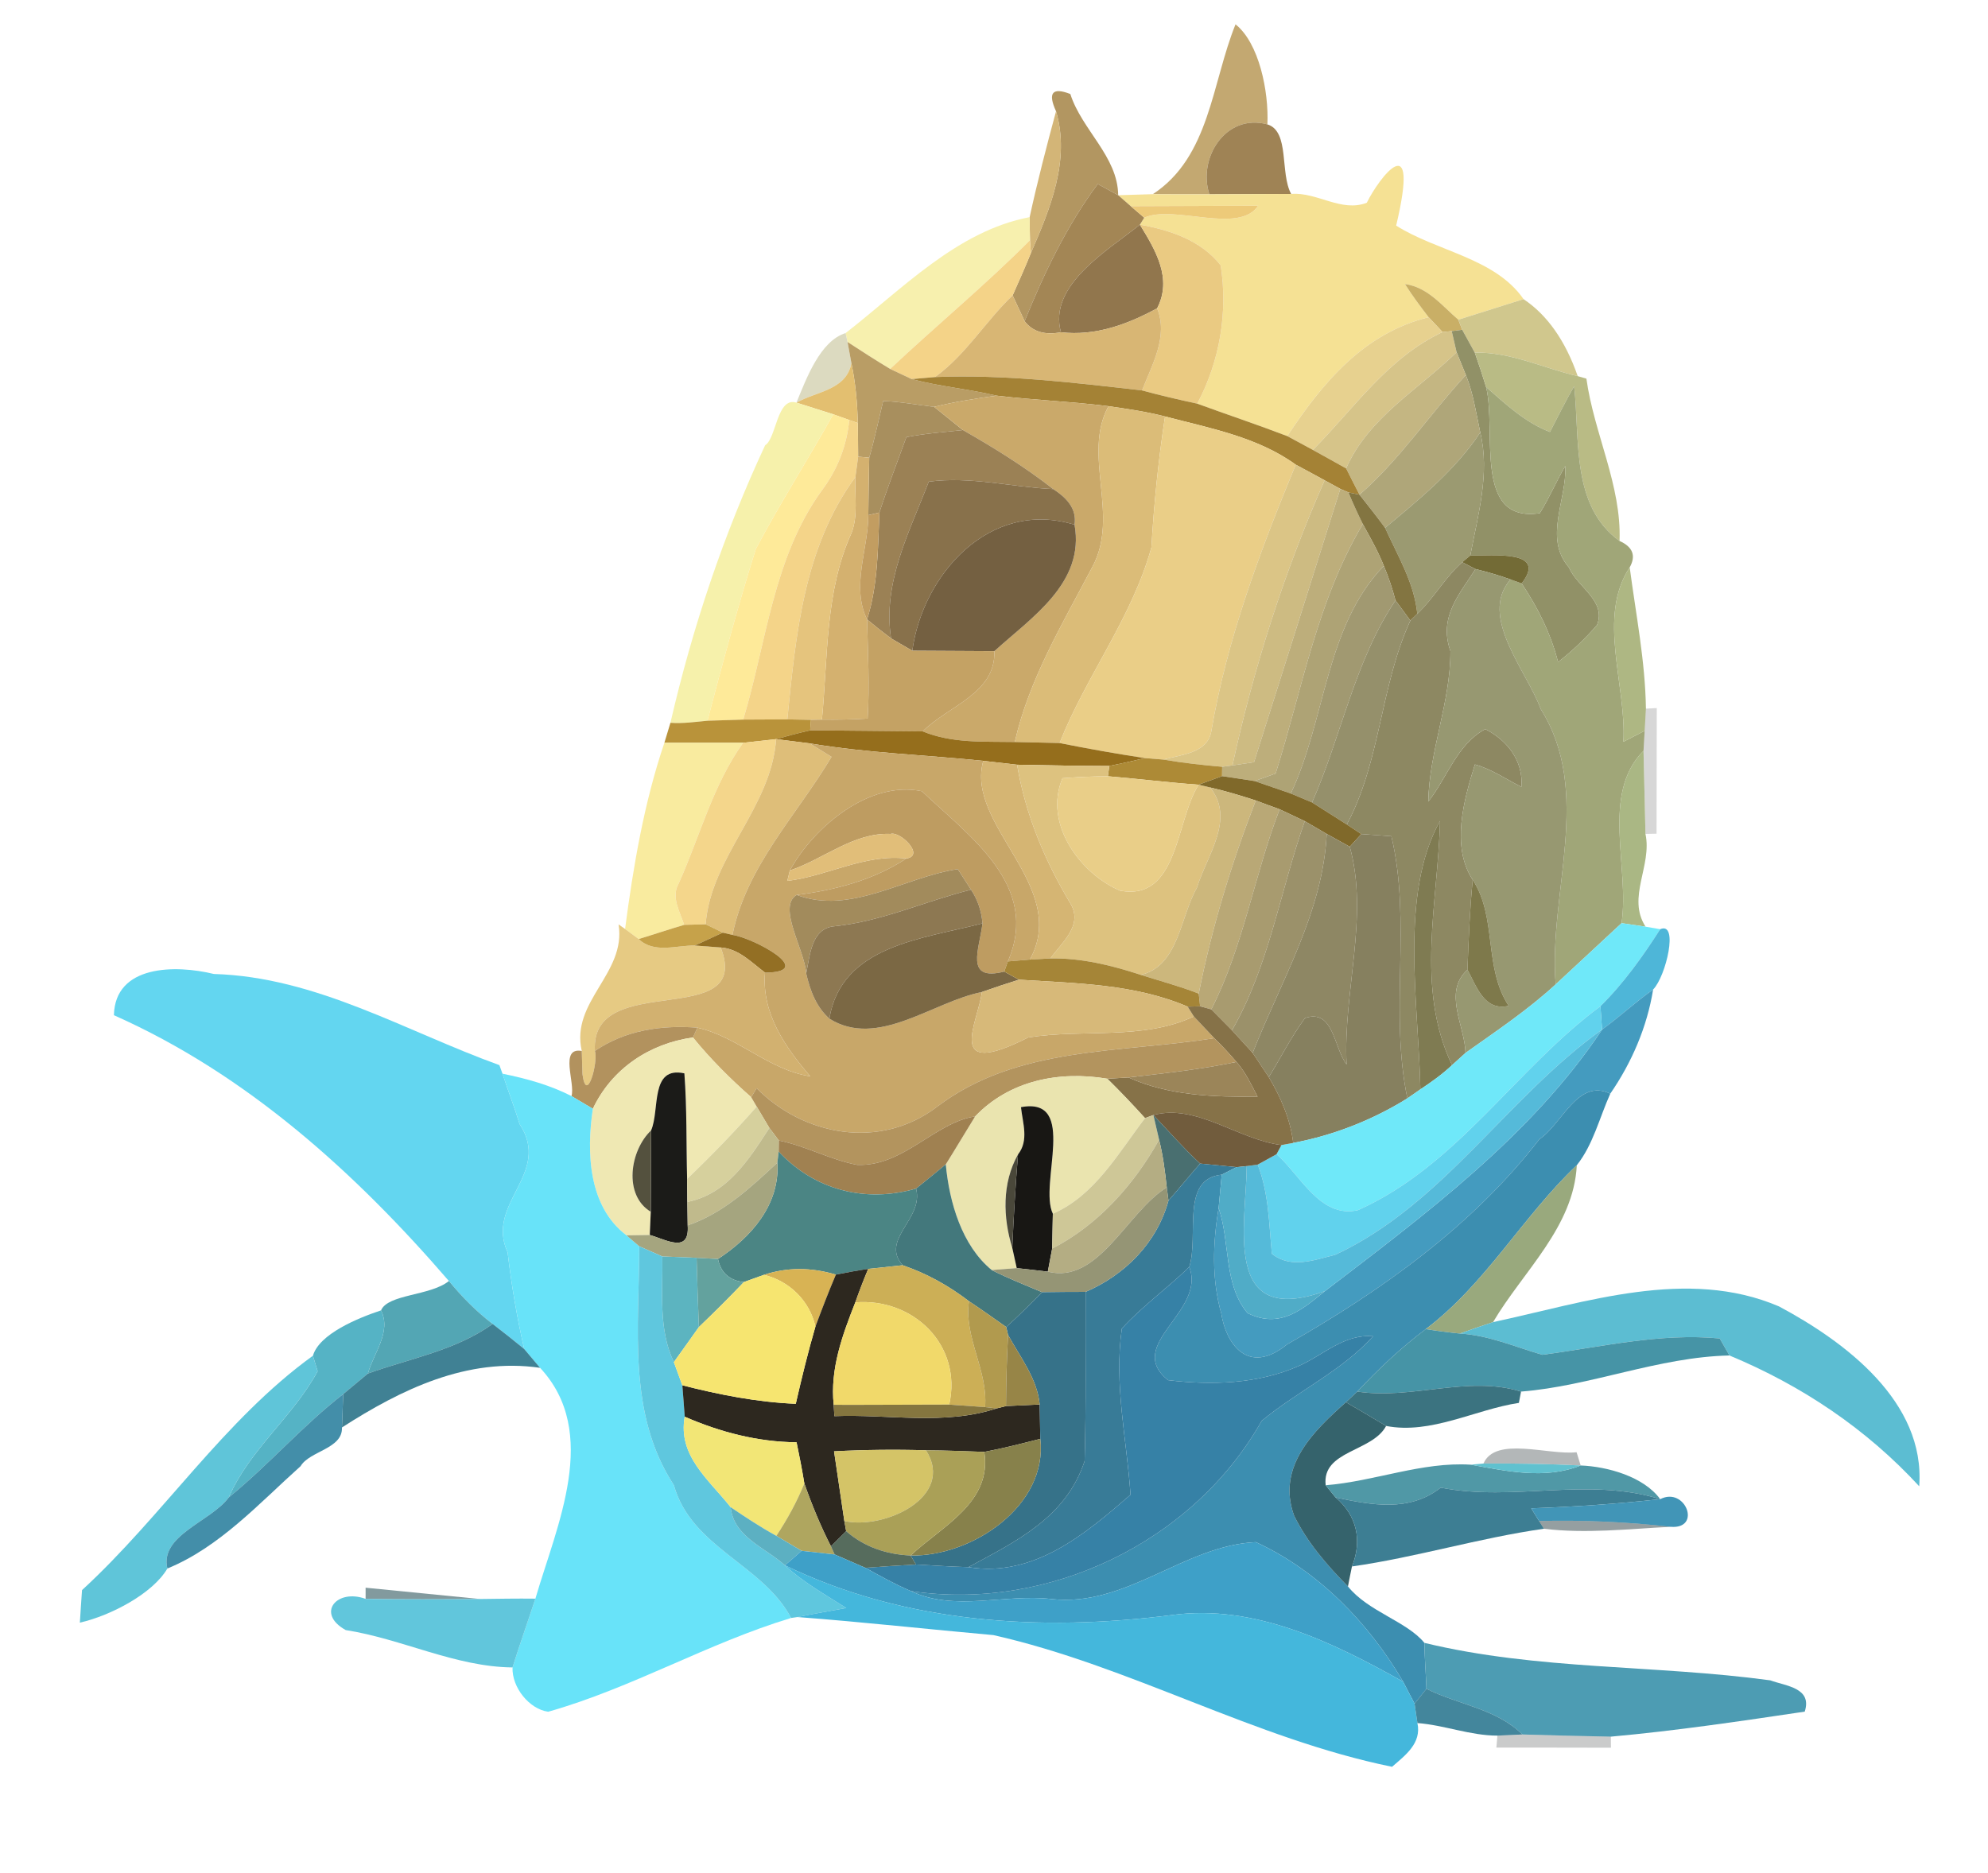 <?xml version="1.0" encoding="UTF-8" ?>
<!DOCTYPE svg PUBLIC "-//W3C//DTD SVG 1.1//EN" "http://www.w3.org/Graphics/SVG/1.1/DTD/svg11.dtd">
<svg width="174pt" height="164pt" viewBox="0 0 174 164" version="1.1" xmlns="http://www.w3.org/2000/svg">
<g id="#c0a46af1">
<path fill="#c0a46a" opacity="0.95" d=" M 108.14 2.13 C 110.20 3.77 111.06 7.99 110.93 10.89 C 107.29 9.90 104.81 13.83 105.85 17.01 C 104.20 17.02 102.55 17.01 100.90 17.00 C 105.89 13.74 106.06 7.27 108.14 2.13 Z" />
</g>
<g id="#b0935df7">
<path fill="#b0935d" opacity="0.97" d=" M 92.43 9.74 C 91.69 8.12 92.11 7.62 93.68 8.23 C 94.69 11.38 97.83 13.69 97.87 17.09 C 97.42 16.85 96.53 16.36 96.08 16.11 C 93.37 19.76 91.38 23.92 89.68 28.12 C 89.42 27.55 88.89 26.42 88.63 25.86 C 89.17 24.63 89.73 23.40 90.23 22.15 C 91.91 18.29 93.69 14.03 92.43 9.74 Z" />
</g>
<g id="#d1b271f3">
<path fill="#d1b271" opacity="0.95" d=" M 92.43 9.74 C 93.69 14.03 91.91 18.29 90.23 22.15 L 90.15 21.03 C 90.14 20.53 90.12 19.51 90.12 19.01 C 90.80 15.90 91.60 12.81 92.43 9.74 Z" />
</g>
<g id="#9d8152fa">
<path fill="#9d8152" opacity="0.98" d=" M 105.85 17.01 C 104.81 13.83 107.29 9.90 110.93 10.89 C 112.90 11.50 112.01 15.16 113.01 16.98 C 111.22 16.99 107.64 17.00 105.85 17.01 Z" />
</g>
<g id="#f5e194fd">
<path fill="#f5e194" opacity="1.00" d=" M 119.63 17.75 C 120.70 15.56 124.32 10.82 122.20 19.75 C 125.76 22.02 130.84 22.57 133.35 26.19 C 131.92 26.64 129.07 27.54 127.64 27.99 C 126.22 26.77 124.95 25.13 122.97 24.87 C 123.60 25.87 124.31 26.82 125.04 27.77 C 119.35 29.18 115.76 33.51 112.67 38.18 C 110.06 37.18 107.41 36.30 104.79 35.34 C 106.75 31.65 107.49 27.35 106.84 23.23 C 105.12 21.03 102.40 20.14 99.77 19.67 L 100.15 19.06 C 102.74 17.88 108.43 20.56 110.12 18.01 C 107.33 18.02 101.76 18.04 98.97 18.05 C 98.70 17.81 98.15 17.33 97.87 17.09 C 98.63 17.07 100.14 17.02 100.90 17.00 C 102.55 17.01 104.20 17.02 105.85 17.01 C 107.64 17.00 111.22 16.99 113.01 16.98 C 115.27 16.79 117.40 18.62 119.63 17.75 Z" />
</g>
<g id="#a38655ff">
<path fill="#a38655" opacity="1.00" d=" M 96.08 16.11 C 96.53 16.36 97.42 16.85 97.87 17.09 C 98.15 17.33 98.70 17.81 98.97 18.05 C 99.26 18.30 99.85 18.81 100.15 19.06 L 99.77 19.67 C 97.03 21.88 91.70 24.96 92.86 29.09 C 91.44 29.36 90.38 29.04 89.68 28.12 C 91.38 23.92 93.37 19.76 96.08 16.11 Z" />
</g>
<g id="#edca79ff">
<path fill="#edca79" opacity="1.00" d=" M 98.97 18.05 C 101.76 18.04 107.33 18.02 110.12 18.01 C 108.43 20.56 102.74 17.88 100.15 19.06 C 99.85 18.81 99.26 18.30 98.97 18.05 Z" />
</g>
<g id="#f7f0aefb">
<path fill="#f7f0ae" opacity="1.00" d=" M 74.01 29.16 C 78.94 25.34 83.76 20.22 90.12 19.01 C 90.12 19.51 90.14 20.53 90.15 21.03 C 86.24 24.96 81.95 28.50 77.91 32.30 C 76.65 31.54 75.41 30.75 74.18 29.94 L 74.01 29.16 Z" />
</g>
<g id="#91764dff">
<path fill="#91764d" opacity="1.00" d=" M 92.86 29.09 C 91.70 24.96 97.03 21.88 99.77 19.67 C 101.14 21.90 102.63 24.38 101.28 26.99 C 98.69 28.40 95.87 29.44 92.86 29.09 Z" />
</g>
<g id="#eaca82ff">
<path fill="#eaca82" opacity="1.00" d=" M 99.77 19.67 C 102.40 20.14 105.12 21.03 106.84 23.23 C 107.49 27.35 106.75 31.65 104.79 35.34 C 103.17 34.99 101.56 34.62 99.96 34.18 C 100.84 31.90 102.27 29.47 101.28 26.99 C 102.63 24.38 101.14 21.90 99.77 19.67 Z" />
</g>
<g id="#f4d388ff">
<path fill="#f4d388" opacity="1.00" d=" M 77.91 32.30 C 81.95 28.50 86.24 24.96 90.15 21.03 L 90.23 22.15 C 89.73 23.40 89.17 24.63 88.63 25.86 C 86.25 28.14 84.54 31.06 81.84 33.01 C 81.33 33.05 80.31 33.14 79.80 33.19 C 79.32 32.97 78.38 32.52 77.91 32.30 Z" />
</g>
<g id="#c9af66ff">
<path fill="#c9af66" opacity="1.00" d=" M 122.97 24.87 C 124.95 25.13 126.22 26.77 127.64 27.99 L 127.98 28.87 L 127.06 28.99 L 126.26 29.07 C 125.96 28.75 125.34 28.10 125.04 27.77 C 124.31 26.82 123.60 25.87 122.97 24.87 Z" />
</g>
<g id="#d8b674ff">
<path fill="#d8b674" opacity="1.00" d=" M 81.84 33.01 C 84.54 31.06 86.25 28.14 88.63 25.86 C 88.89 26.42 89.42 27.55 89.68 28.12 C 90.38 29.04 91.44 29.36 92.86 29.09 C 95.87 29.44 98.69 28.40 101.28 26.99 C 102.27 29.47 100.84 31.90 99.96 34.18 C 93.94 33.49 87.91 32.77 81.84 33.01 Z" />
</g>
<g id="#cfc68bfa">
<path fill="#cfc68b" opacity="0.98" d=" M 133.35 26.19 C 135.43 27.58 137.01 29.83 138.09 32.93 C 135.07 32.23 132.24 30.81 129.08 30.87 C 128.81 30.37 128.26 29.37 127.98 28.87 L 127.64 27.99 C 129.07 27.54 131.92 26.64 133.35 26.19 Z" />
</g>
<g id="#e7d18fff">
<path fill="#e7d18f" opacity="1.00" d=" M 112.67 38.18 C 115.76 33.51 119.35 29.18 125.04 27.77 C 125.34 28.10 125.96 28.75 126.26 29.07 C 121.46 31.33 118.54 35.73 114.91 39.39 C 114.35 39.09 113.23 38.48 112.67 38.18 Z" />
</g>
<g id="#d9d7bbea">
<path fill="#d9d7bb" opacity="0.92" d=" M 69.71 35.25 C 70.59 33.10 71.79 29.85 74.01 29.16 L 74.18 29.94 C 74.26 30.41 74.43 31.33 74.52 31.80 C 74.07 34.16 71.46 34.26 69.71 35.25 Z" />
</g>
<g id="#d6c489ff">
<path fill="#d6c489" opacity="1.00" d=" M 126.26 29.07 L 127.06 28.99 C 127.17 29.45 127.39 30.38 127.49 30.84 C 124.14 34.11 119.77 36.56 117.82 41.01 C 116.85 40.46 115.88 39.93 114.91 39.39 C 118.54 35.73 121.46 31.33 126.26 29.07 Z" />
</g>
<g id="#919167ff">
<path fill="#919167" opacity="1.00" d=" M 127.06 28.99 L 127.98 28.87 C 128.26 29.37 128.81 30.37 129.08 30.87 C 129.43 31.86 129.76 32.87 130.07 33.88 C 131.02 37.73 128.89 45.82 134.77 44.93 C 135.60 43.60 136.21 42.15 137.00 40.80 C 137.15 43.78 135.08 47.07 137.32 49.68 C 138.06 51.41 140.62 52.60 139.78 54.72 C 138.75 55.91 137.61 57.00 136.37 57.96 C 135.74 55.48 134.60 53.19 133.18 51.08 C 135.51 48.10 130.61 48.67 128.69 48.63 C 129.35 45.11 130.43 41.42 129.56 37.86 C 129.20 36.17 128.95 34.44 128.30 32.83 C 128.10 32.33 127.69 31.34 127.49 30.84 C 127.39 30.38 127.17 29.45 127.06 28.99 Z" />
</g>
<g id="#b99d65ff">
<path fill="#b99d65" opacity="1.00" d=" M 74.18 29.94 C 75.41 30.75 76.65 31.54 77.91 32.30 C 78.38 32.52 79.32 32.97 79.80 33.19 C 82.22 33.84 84.77 34.05 87.22 34.64 C 85.38 34.89 83.55 35.18 81.76 35.62 C 80.27 35.45 78.80 35.16 77.30 35.11 C 76.90 36.77 76.55 38.44 76.08 40.07 L 75.11 39.98 C 75.11 39.24 75.09 37.77 75.08 37.04 C 75.04 35.28 74.88 33.52 74.52 31.80 C 74.43 31.33 74.26 30.41 74.18 29.94 Z" />
</g>
<g id="#c4b682ff">
<path fill="#c4b682" opacity="1.00" d=" M 127.49 30.84 C 127.69 31.34 128.10 32.33 128.30 32.83 C 125.13 36.27 122.53 40.23 118.99 43.31 C 118.69 42.74 118.11 41.59 117.82 41.01 C 119.77 36.56 124.14 34.11 127.49 30.84 Z" />
</g>
<g id="#b9bb85fc">
<path fill="#b9bb85" opacity="1.00" d=" M 129.08 30.87 C 132.24 30.81 135.07 32.23 138.09 32.93 L 138.85 33.15 C 139.51 37.93 141.94 42.52 141.75 47.36 C 137.50 44.29 138.29 38.48 137.78 33.81 C 137.02 35.12 136.36 36.48 135.66 37.82 C 133.49 36.99 131.78 35.38 130.07 33.88 C 129.76 32.87 129.43 31.86 129.08 30.87 Z" />
</g>
<g id="#e3bf70ff">
<path fill="#e3bf70" opacity="1.00" d=" M 74.52 31.80 C 74.88 33.52 75.04 35.28 75.08 37.04 L 74.33 36.77 C 73.98 36.64 73.28 36.39 72.93 36.27 C 71.86 35.93 70.78 35.59 69.71 35.25 C 71.46 34.26 74.07 34.16 74.52 31.80 Z" />
</g>
<g id="#a48235ff">
<path fill="#a48235" opacity="1.00" d=" M 79.80 33.19 C 80.31 33.14 81.33 33.05 81.84 33.01 C 87.91 32.77 93.94 33.49 99.96 34.18 C 101.56 34.62 103.17 34.99 104.79 35.34 C 107.41 36.30 110.06 37.18 112.67 38.18 C 113.23 38.48 114.35 39.09 114.91 39.39 C 115.88 39.93 116.85 40.46 117.82 41.01 C 118.11 41.59 118.69 42.74 118.99 43.31 L 118.02 43.11 L 117.31 42.80 C 116.97 42.61 116.28 42.24 115.94 42.05 C 115.10 41.59 114.26 41.13 113.41 40.68 C 110.08 38.26 105.89 37.49 101.97 36.46 C 100.35 36.04 98.68 35.80 97.02 35.56 C 93.76 35.15 90.48 35.03 87.22 34.64 C 84.77 34.05 82.22 33.84 79.80 33.19 Z" />
</g>
<g id="#afa679ff">
<path fill="#afa679" opacity="1.00" d=" M 128.30 32.83 C 128.95 34.44 129.20 36.17 129.56 37.86 C 127.40 41.14 124.23 43.71 121.23 46.21 C 120.50 45.22 119.75 44.27 118.99 43.31 C 122.53 40.23 125.13 36.27 128.30 32.83 Z" />
</g>
<g id="#a0a678fe">
<path fill="#a0a678" opacity="1.00" d=" M 130.07 33.88 C 131.78 35.38 133.49 36.99 135.66 37.82 C 136.36 36.48 137.02 35.12 137.78 33.81 C 138.29 38.48 137.50 44.29 141.75 47.36 C 142.91 47.88 143.21 48.65 142.64 49.67 C 139.77 54.03 142.36 59.93 142.09 64.94 C 142.56 64.70 143.48 64.22 143.95 63.98 C 143.92 64.42 143.87 65.29 143.85 65.73 C 140.09 69.52 142.65 75.88 141.93 80.82 C 140.00 82.60 138.09 84.40 136.16 86.18 C 135.51 78.19 139.45 69.37 134.85 62.07 C 133.67 58.79 129.36 53.97 132.21 50.73 L 133.18 51.08 C 134.60 53.19 135.74 55.48 136.37 57.96 C 137.61 57.00 138.75 55.91 139.78 54.72 C 140.62 52.60 138.06 51.41 137.32 49.68 C 135.08 47.07 137.15 43.78 137.00 40.80 C 136.21 42.15 135.60 43.60 134.77 44.93 C 128.89 45.82 131.02 37.73 130.07 33.88 Z" />
</g>
<g id="#f5f0a9f9">
<path fill="#f5f0a9" opacity="0.98" d=" M 66.97 38.98 C 67.96 38.38 67.99 34.71 69.71 35.25 C 70.78 35.59 71.86 35.93 72.93 36.27 C 70.72 40.23 68.27 44.06 66.15 48.07 C 64.59 53.04 63.24 58.07 61.92 63.10 C 60.84 63.20 59.76 63.36 58.68 63.28 C 60.61 54.92 63.34 46.76 66.97 38.98 Z" />
</g>
<g id="#a88f5eff">
<path fill="#a88f5e" opacity="1.00" d=" M 77.30 35.11 C 78.80 35.16 80.27 35.45 81.76 35.62 C 82.60 36.29 83.44 36.97 84.28 37.65 C 82.63 37.83 80.96 37.95 79.33 38.27 C 78.53 40.47 77.69 42.65 76.97 44.87 L 76.00 45.10 C 76.02 43.42 76.04 41.75 76.08 40.07 C 76.55 38.44 76.90 36.77 77.30 35.11 Z" />
</g>
<g id="#caa96aff">
<path fill="#caa96a" opacity="1.00" d=" M 81.76 35.62 C 83.55 35.18 85.38 34.89 87.22 34.64 C 90.48 35.03 93.76 35.15 97.02 35.56 C 94.70 39.81 98.04 45.13 95.61 49.63 C 93.02 54.57 90.06 59.47 88.82 64.96 C 86.09 64.91 83.32 65.09 80.76 64.03 C 82.98 61.80 87.17 60.71 87.03 57.01 C 90.28 54.06 94.97 51.03 94.05 45.94 C 94.27 44.49 93.30 43.55 92.19 42.82 C 89.70 40.88 87.02 39.21 84.28 37.65 C 83.44 36.97 82.60 36.29 81.76 35.62 Z" />
</g>
<g id="#feea99ff">
<path fill="#feea99" opacity="1.00" d=" M 72.93 36.27 C 73.28 36.39 73.98 36.64 74.33 36.77 C 74.11 39.05 73.30 41.12 71.90 42.98 C 67.67 48.84 67.08 56.27 65.05 63.00 C 64.27 63.03 62.70 63.08 61.92 63.10 C 63.24 58.07 64.59 53.04 66.15 48.07 C 68.27 44.06 70.72 40.23 72.93 36.27 Z" />
</g>
<g id="#dbbc78ff">
<path fill="#dbbc78" opacity="1.00" d=" M 95.61 49.63 C 98.04 45.13 94.70 39.81 97.02 35.56 C 98.68 35.80 100.35 36.04 101.97 36.46 C 101.39 40.26 101.00 44.08 100.78 47.91 C 99.09 54.06 95.07 59.17 92.74 65.05 C 91.43 65.02 90.12 64.99 88.82 64.96 C 90.06 59.47 93.02 54.57 95.61 49.63 Z" />
</g>
<g id="#f4d489ff">
<path fill="#f4d489" opacity="1.00" d=" M 74.33 36.77 L 75.08 37.04 C 75.09 37.77 75.11 39.24 75.11 39.98 C 75.05 40.43 74.93 41.32 74.87 41.76 C 70.33 47.94 69.65 55.63 68.91 62.98 C 67.62 62.99 66.34 63.00 65.05 63.00 C 67.08 56.27 67.67 48.84 71.90 42.98 C 73.30 41.12 74.11 39.05 74.33 36.77 Z" />
</g>
<g id="#eace87ff">
<path fill="#eace87" opacity="1.00" d=" M 100.78 47.91 C 101.00 44.08 101.39 40.26 101.97 36.46 C 105.89 37.49 110.08 38.26 113.41 40.68 C 110.29 48.24 107.40 55.92 106.02 64.02 C 105.70 65.96 103.34 66.07 101.82 66.50 C 101.42 66.47 100.61 66.40 100.21 66.37 C 97.71 65.99 95.22 65.55 92.74 65.05 C 95.07 59.17 99.09 54.06 100.78 47.91 Z" />
</g>
<g id="#9b8155ff">
<path fill="#9b8155" opacity="1.00" d=" M 79.33 38.27 C 80.96 37.95 82.63 37.83 84.28 37.65 C 87.02 39.21 89.70 40.88 92.19 42.82 C 88.56 42.65 84.93 41.68 81.29 42.17 C 79.60 46.60 77.24 50.94 77.99 55.89 C 77.27 55.35 76.57 54.80 75.89 54.23 C 76.85 51.22 76.84 48.00 76.97 44.87 C 77.69 42.65 78.53 40.47 79.33 38.27 Z" />
</g>
<g id="#9b9a71ff">
<path fill="#9b9a71" opacity="1.00" d=" M 129.56 37.86 C 130.43 41.42 129.35 45.11 128.69 48.63 L 127.98 49.22 C 126.48 50.55 125.51 52.36 124.05 53.74 C 123.78 51.02 122.33 48.65 121.23 46.21 C 124.23 43.71 127.40 41.14 129.56 37.86 Z" />
</g>
<g id="#d4b16fff">
<path fill="#d4b16f" opacity="1.00" d=" M 75.11 39.98 L 76.08 40.07 C 76.04 41.75 76.02 43.42 76.00 45.10 C 75.99 48.10 74.48 51.36 75.89 54.23 C 75.96 57.12 76.12 60.02 75.94 62.91 C 74.61 62.99 73.28 63.02 71.94 63.00 C 72.47 57.52 72.21 51.77 74.53 46.66 C 75.13 45.11 74.79 43.39 74.87 41.76 C 74.93 41.32 75.05 40.43 75.11 39.98 Z" />
</g>
<g id="#dbc586ff">
<path fill="#dbc586" opacity="1.00" d=" M 113.41 40.68 C 114.26 41.13 115.10 41.59 115.94 42.05 C 112.40 50.07 109.73 58.45 107.87 67.01 L 106.97 67.13 C 105.24 66.98 103.52 66.79 101.82 66.50 C 103.34 66.07 105.70 65.96 106.02 64.02 C 107.40 55.92 110.29 48.24 113.41 40.68 Z" />
</g>
<g id="#e5c47dff">
<path fill="#e5c47d" opacity="1.00" d=" M 68.91 62.98 C 69.65 55.63 70.33 47.94 74.87 41.76 C 74.79 43.39 75.13 45.11 74.53 46.66 C 72.21 51.77 72.47 57.52 71.94 63.00 L 70.98 63.02 C 70.47 63.01 69.43 62.99 68.91 62.98 Z" />
</g>
<g id="#88714bff">
<path fill="#88714b" opacity="1.00" d=" M 81.29 42.17 C 84.93 41.68 88.56 42.65 92.19 42.82 C 93.30 43.55 94.27 44.49 94.05 45.94 C 86.60 43.65 80.75 50.33 79.85 56.97 C 79.39 56.70 78.46 56.16 77.99 55.89 C 77.24 50.94 79.60 46.60 81.29 42.17 Z" />
</g>
<g id="#cdbb82ff">
<path fill="#cdbb82" opacity="1.00" d=" M 115.94 42.05 C 116.28 42.24 116.97 42.61 117.31 42.80 C 114.81 50.77 112.28 58.76 109.76 66.73 C 109.29 66.80 108.34 66.94 107.87 67.01 C 109.73 58.45 112.40 50.07 115.94 42.05 Z" />
</g>
<g id="#bdae7bff">
<path fill="#bdae7b" opacity="1.00" d=" M 117.31 42.80 L 118.02 43.11 C 118.41 44.05 118.83 44.97 119.28 45.88 C 115.26 52.64 113.98 60.35 111.65 67.72 C 111.19 67.89 110.27 68.21 109.81 68.38 C 109.10 68.27 107.67 68.05 106.96 67.95 L 106.97 67.13 L 107.87 67.01 C 108.34 66.94 109.29 66.80 109.76 66.73 C 112.28 58.76 114.81 50.77 117.31 42.80 Z" />
</g>
<g id="#837541ff">
<path fill="#837541" opacity="1.00" d=" M 118.02 43.11 L 118.99 43.31 C 119.75 44.27 120.50 45.22 121.23 46.21 C 122.33 48.65 123.78 51.02 124.05 53.74 L 123.44 54.33 C 123.12 53.89 122.46 53.00 122.14 52.56 C 121.87 51.53 121.53 50.52 121.12 49.54 C 120.62 48.27 119.94 47.08 119.28 45.88 C 118.83 44.97 118.41 44.05 118.02 43.11 Z" />
</g>
<g id="#c29d61ff">
<path fill="#c29d61" opacity="1.00" d=" M 76.00 45.10 L 76.97 44.87 C 76.84 48.00 76.85 51.22 75.89 54.23 C 74.48 51.36 75.99 48.10 76.00 45.10 Z" />
</g>
<g id="#746041ff">
<path fill="#746041" opacity="1.00" d=" M 79.85 56.97 C 80.75 50.33 86.60 43.65 94.05 45.94 C 94.97 51.03 90.28 54.06 87.03 57.01 C 85.24 57.00 81.65 56.98 79.85 56.97 Z" />
</g>
<g id="#aea375ff">
<path fill="#aea375" opacity="1.00" d=" M 119.28 45.88 C 119.94 47.08 120.62 48.27 121.12 49.54 C 116.00 54.84 116.04 62.98 112.98 69.47 C 111.92 69.10 110.87 68.74 109.81 68.38 C 110.27 68.21 111.19 67.89 111.65 67.72 C 113.98 60.35 115.26 52.64 119.28 45.88 Z" />
</g>
<g id="#736b36ff">
<path fill="#736b36" opacity="1.00" d=" M 128.69 48.63 C 130.61 48.67 135.51 48.10 133.18 51.08 L 132.21 50.73 C 131.20 50.37 130.18 50.07 129.14 49.82 C 128.85 49.67 128.27 49.37 127.98 49.22 L 128.69 48.63 Z" />
</g>
<g id="#8d8862ff">
<path fill="#8d8862" opacity="1.00" d=" M 124.05 53.74 C 125.51 52.36 126.48 50.55 127.98 49.22 C 128.27 49.37 128.85 49.67 129.14 49.82 C 127.79 51.97 125.88 53.99 126.95 57.00 C 126.96 61.49 125.10 65.71 125.01 70.18 C 126.67 68.08 127.53 65.15 130.00 63.83 C 131.93 64.82 133.35 66.63 133.16 68.89 C 131.81 68.22 130.56 67.33 129.09 66.93 C 128.11 70.06 126.99 74.11 128.90 77.03 C 128.64 79.65 128.54 82.27 128.44 84.90 C 126.27 86.87 128.21 89.78 128.27 92.18 C 127.97 92.45 127.38 92.98 127.09 93.25 C 123.86 86.49 125.87 78.97 126.04 71.87 C 122.47 78.25 124.16 87.79 124.32 95.37 C 124.03 95.57 123.47 95.96 123.18 96.16 C 121.59 88.53 123.57 80.75 121.78 73.21 C 121.12 73.16 119.81 73.07 119.15 73.02 C 118.83 72.81 118.19 72.39 117.88 72.18 C 120.85 66.64 120.81 60.05 123.44 54.33 L 124.05 53.74 Z" />
</g>
<g id="#a19971ff">
<path fill="#a19971" opacity="1.00" d=" M 112.98 69.47 C 116.04 62.98 116.00 54.84 121.12 49.54 C 121.53 50.52 121.87 51.53 122.14 52.56 C 118.55 57.90 117.41 64.43 114.84 70.25 C 114.38 70.06 113.45 69.66 112.98 69.47 Z" />
</g>
<g id="#979871ff">
<path fill="#979871" opacity="1.00" d=" M 129.14 49.82 C 130.18 50.07 131.20 50.37 132.21 50.73 C 129.36 53.97 133.67 58.79 134.85 62.07 C 139.45 69.37 135.51 78.19 136.16 86.18 C 133.73 88.42 130.96 90.27 128.27 92.18 C 128.21 89.78 126.27 86.87 128.44 84.90 C 129.25 86.38 129.91 88.55 132.05 88.06 C 129.84 84.73 131.05 80.30 128.90 77.03 C 126.99 74.11 128.11 70.06 129.09 66.93 C 130.56 67.33 131.81 68.22 133.16 68.89 C 133.35 66.63 131.93 64.82 130.00 63.83 C 127.53 65.15 126.67 68.08 125.01 70.18 C 125.10 65.71 126.96 61.49 126.95 57.00 C 125.88 53.99 127.79 51.97 129.14 49.82 Z" />
</g>
<g id="#aab47df2">
<path fill="#aab47d" opacity="0.95" d=" M 142.09 64.94 C 142.36 59.93 139.77 54.03 142.64 49.67 C 143.18 53.78 144.00 57.88 144.06 62.04 C 144.03 62.52 143.98 63.49 143.95 63.98 C 143.48 64.22 142.56 64.70 142.09 64.94 Z" />
</g>
<g id="#95906bff">
<path fill="#95906b" opacity="1.00" d=" M 114.84 70.25 C 117.41 64.43 118.55 57.90 122.14 52.56 C 122.46 53.00 123.12 53.89 123.44 54.33 C 120.81 60.05 120.85 66.64 117.88 72.18 C 116.87 71.53 115.85 70.90 114.84 70.25 Z" />
</g>
<g id="#c4a264ff">
<path fill="#c4a264" opacity="1.00" d=" M 75.89 54.23 C 76.57 54.80 77.27 55.35 77.99 55.89 C 78.46 56.16 79.39 56.70 79.85 56.97 C 81.65 56.98 85.24 57.00 87.03 57.01 C 87.17 60.71 82.98 61.80 80.76 64.03 C 77.47 64.00 74.19 63.97 70.91 63.94 L 70.98 63.02 L 71.94 63.00 C 73.28 63.02 74.61 62.99 75.94 62.91 C 76.12 60.02 75.96 57.12 75.89 54.23 Z" />
</g>
<g id="#0404032a">
<path fill="#040403" opacity="0.16" d=" M 144.06 62.04 L 145.01 61.99 C 145.01 64.74 144.99 70.24 144.99 72.99 L 144.02 73.01 C 143.98 71.19 143.89 67.55 143.85 65.73 C 143.87 65.29 143.92 64.42 143.95 63.98 C 143.98 63.49 144.03 62.52 144.06 62.04 Z" />
</g>
<g id="#b79035f8">
<path fill="#b79035" opacity="0.97" d=" M 58.15 65.03 C 58.29 64.59 58.55 63.71 58.68 63.28 C 59.76 63.36 60.84 63.20 61.92 63.10 C 62.70 63.08 64.27 63.03 65.05 63.00 C 66.34 63.00 67.62 62.99 68.91 62.98 C 69.43 62.99 70.47 63.01 70.98 63.02 L 70.91 63.94 C 69.91 64.17 68.91 64.43 67.93 64.71 C 67.21 64.79 65.76 64.95 65.04 65.03 C 63.32 65.03 59.88 65.03 58.15 65.03 Z" />
</g>
<g id="#956e1cff">
<path fill="#956e1c" opacity="1.00" d=" M 67.93 64.71 C 68.91 64.43 69.91 64.17 70.91 63.94 C 74.19 63.97 77.47 64.00 80.76 64.03 C 83.32 65.09 86.09 64.91 88.82 64.96 C 90.12 64.99 91.43 65.02 92.74 65.05 C 95.22 65.55 97.71 65.99 100.21 66.37 C 99.17 66.62 98.13 66.85 97.09 67.06 C 94.39 67.05 91.71 67.01 89.02 66.95 C 88.28 66.87 86.80 66.70 86.06 66.61 C 80.99 66.09 75.90 65.93 70.87 65.08 C 70.13 64.99 68.66 64.80 67.93 64.71 Z" />
</g>
<g id="#f9eb9ffc">
<path fill="#f9eb9f" opacity="1.00" d=" M 58.15 65.03 C 59.88 65.03 63.32 65.03 65.04 65.03 C 62.39 68.73 61.25 73.24 59.40 77.35 C 58.71 78.55 59.52 79.82 59.88 80.97 C 58.55 81.36 57.23 81.81 55.90 82.21 C 55.60 81.99 55.00 81.55 54.71 81.33 C 55.43 75.83 56.37 70.29 58.15 65.03 Z" />
</g>
<g id="#f4d68bff">
<path fill="#f4d68b" opacity="1.00" d=" M 65.04 65.03 C 65.76 64.95 67.21 64.79 67.93 64.71 C 67.51 70.73 62.23 74.96 61.76 80.92 C 61.29 80.93 60.35 80.96 59.88 80.97 C 59.52 79.82 58.71 78.55 59.40 77.35 C 61.25 73.24 62.39 68.73 65.04 65.03 Z" />
</g>
<g id="#debe79ff">
<path fill="#debe79" opacity="1.00" d=" M 67.93 64.71 C 68.66 64.80 70.13 64.99 70.87 65.08 C 71.35 65.38 72.30 65.97 72.78 66.26 C 69.73 71.38 65.31 75.85 64.11 81.85 L 63.26 81.65 C 62.89 81.46 62.14 81.10 61.76 80.92 C 62.23 74.96 67.51 70.73 67.93 64.71 Z" />
</g>
<g id="#c8a769ff">
<path fill="#c8a769" opacity="1.00" d=" M 70.87 65.08 C 75.90 65.93 80.99 66.09 86.06 66.61 C 84.47 72.29 93.66 77.57 90.14 84.01 C 89.66 84.05 88.69 84.13 88.21 84.17 C 91.10 77.52 84.85 73.24 80.69 69.27 C 76.04 68.30 71.19 72.45 69.13 76.21 L 68.91 77.12 C 72.44 76.70 75.68 74.74 79.33 75.16 C 76.47 77.04 73.10 77.93 69.73 78.35 C 68.00 79.38 70.44 83.16 70.56 85.22 C 70.90 86.70 71.43 88.15 72.59 89.18 C 76.82 91.84 81.62 87.70 85.94 86.85 C 85.62 89.48 82.58 94.59 89.99 90.83 C 94.77 90.06 100.05 91.09 104.49 88.99 C 105.09 89.62 105.68 90.25 106.28 90.89 C 98.06 92.21 89.01 91.55 81.97 96.93 C 77.00 100.68 70.35 99.44 66.22 95.27 L 65.75 96.06 C 63.92 94.45 62.19 92.72 60.65 90.83 L 61.04 89.97 C 64.57 90.76 67.29 93.68 70.92 94.23 C 68.72 91.67 66.65 88.70 66.96 85.15 C 71.58 85.12 65.94 82.11 64.11 81.85 C 65.31 75.85 69.73 71.38 72.78 66.26 C 72.30 65.97 71.35 65.38 70.87 65.08 Z" />
</g>
<g id="#ad8a36ff">
<path fill="#ad8a36" opacity="1.00" d=" M 100.21 66.37 C 100.61 66.40 101.42 66.47 101.82 66.50 C 103.52 66.79 105.24 66.98 106.97 67.13 L 106.96 67.95 C 106.45 68.13 105.42 68.51 104.91 68.70 C 102.26 68.51 99.61 68.18 96.97 67.96 L 97.09 67.06 C 98.13 66.85 99.17 66.62 100.21 66.37 Z" />
</g>
<g id="#a6b47ef3">
<path fill="#a6b47e" opacity="0.95" d=" M 141.93 80.82 C 142.65 75.88 140.09 69.52 143.85 65.73 C 143.89 67.55 143.98 71.19 144.02 73.01 C 144.62 75.79 142.37 78.57 144.03 81.13 C 143.50 81.05 142.46 80.90 141.93 80.82 Z" />
</g>
<g id="#d5b573ff">
<path fill="#d5b573" opacity="1.00" d=" M 90.14 84.01 C 93.66 77.57 84.47 72.29 86.06 66.61 C 86.80 66.70 88.28 66.87 89.02 66.95 C 89.76 71.36 91.46 75.40 93.76 79.22 C 94.75 81.09 92.90 82.54 91.94 83.91 C 91.49 83.93 90.59 83.98 90.14 84.01 Z" />
</g>
<g id="#ddc27fff">
<path fill="#ddc27f" opacity="1.00" d=" M 89.02 66.95 C 91.71 67.01 94.39 67.05 97.09 67.06 L 96.97 67.96 C 95.64 67.97 94.31 68.03 92.99 68.13 C 91.29 72.21 94.66 76.56 98.05 77.98 C 103.14 78.91 102.90 71.85 104.91 68.70 L 105.91 68.94 C 108.15 71.71 105.62 74.91 104.76 77.72 C 103.29 80.29 103.17 84.56 99.85 85.35 C 97.29 84.51 94.65 83.86 91.94 83.91 C 92.90 82.54 94.75 81.09 93.76 79.22 C 91.46 75.40 89.76 71.36 89.02 66.95 Z" />
</g>
<g id="#e9ce88ff">
<path fill="#e9ce88" opacity="1.00" d=" M 92.99 68.13 C 94.31 68.03 95.64 67.97 96.97 67.96 C 99.61 68.18 102.26 68.51 104.91 68.70 C 102.90 71.85 103.14 78.91 98.05 77.98 C 94.66 76.56 91.29 72.21 92.99 68.13 Z" />
</g>
<g id="#80692aff">
<path fill="#80692a" opacity="1.00" d=" M 104.91 68.70 C 105.42 68.51 106.45 68.13 106.96 67.95 C 107.67 68.05 109.10 68.27 109.81 68.38 C 110.87 68.74 111.92 69.10 112.98 69.47 C 113.45 69.66 114.38 70.06 114.84 70.25 C 115.85 70.90 116.87 71.53 117.88 72.18 C 118.19 72.39 118.83 72.81 119.15 73.02 C 118.90 73.30 118.39 73.85 118.14 74.13 C 117.63 73.85 116.62 73.29 116.12 73.01 C 115.64 72.73 114.68 72.17 114.20 71.89 C 113.65 71.63 112.55 71.11 112.00 70.85 C 111.47 70.66 110.43 70.28 109.91 70.08 C 108.59 69.65 107.26 69.25 105.91 68.94 L 104.91 68.70 Z" />
</g>
<g id="#be9c61ff">
<path fill="#be9c61" opacity="1.00" d=" M 69.13 76.21 C 71.19 72.45 76.04 68.30 80.69 69.27 C 84.85 73.24 91.10 77.52 88.21 84.17 L 87.90 85.06 C 84.37 85.96 85.74 83.06 85.99 80.84 C 85.91 79.77 85.58 78.79 84.99 77.89 C 84.70 77.44 84.12 76.54 83.83 76.09 C 79.13 76.79 74.48 80.12 69.73 78.35 C 73.10 77.93 76.47 77.04 79.33 75.16 C 80.99 74.91 78.79 72.74 77.94 73.01 C 74.71 72.87 72.09 75.22 69.13 76.21 Z" />
</g>
<g id="#ccb77cff">
<path fill="#ccb77c" opacity="1.00" d=" M 105.91 68.94 C 107.26 69.25 108.59 69.65 109.91 70.08 C 107.79 75.57 106.06 81.23 104.92 86.99 C 103.26 86.34 101.54 85.88 99.85 85.35 C 103.17 84.56 103.29 80.29 104.76 77.72 C 105.62 74.91 108.15 71.71 105.91 68.94 Z" />
</g>
<g id="#b9a876ff">
<path fill="#b9a876" opacity="1.00" d=" M 109.91 70.08 C 110.43 70.28 111.47 70.66 112.00 70.85 C 109.78 76.61 108.84 82.84 106.02 88.37 L 105.04 88.10 L 104.92 86.99 C 106.06 81.23 107.79 75.57 109.91 70.08 Z" />
</g>
<g id="#a89b6fff">
<path fill="#a89b6f" opacity="1.00" d=" M 112.00 70.85 C 112.55 71.11 113.65 71.63 114.20 71.89 C 112.05 77.98 111.09 84.54 107.83 90.20 C 107.22 89.59 106.62 88.98 106.02 88.37 C 108.84 82.84 109.78 76.61 112.00 70.85 Z" />
</g>
<g id="#9b916aff">
<path fill="#9b916a" opacity="1.00" d=" M 114.20 71.89 C 114.68 72.17 115.64 72.73 116.12 73.01 C 115.79 79.85 112.10 85.92 109.64 92.18 C 109.04 91.52 108.43 90.86 107.83 90.20 C 111.09 84.54 112.05 77.98 114.20 71.89 Z" />
</g>
<g id="#7f7b52ff">
<path fill="#7f7b52" opacity="1.00" d=" M 124.32 95.37 C 124.16 87.79 122.47 78.25 126.04 71.87 C 125.87 78.97 123.86 86.49 127.09 93.25 C 126.24 94.05 125.29 94.73 124.32 95.37 Z" />
</g>
<g id="#e1be79ff">
<path fill="#e1be79" opacity="1.00" d=" M 69.13 76.21 C 72.09 75.22 74.71 72.87 77.94 73.01 C 78.79 72.74 80.99 74.91 79.33 75.16 C 75.68 74.74 72.44 76.70 68.91 77.12 L 69.13 76.21 Z" />
</g>
<g id="#8e8764ff">
<path fill="#8e8764" opacity="1.00" d=" M 116.12 73.01 C 116.62 73.29 117.63 73.85 118.14 74.13 C 119.84 80.27 117.54 86.84 117.86 93.19 C 116.74 91.75 116.73 88.27 114.22 89.13 C 113.02 90.76 112.11 92.58 111.05 94.30 C 110.70 93.77 109.99 92.71 109.64 92.18 C 112.10 85.92 115.79 79.85 116.12 73.01 Z" />
</g>
<g id="#86805fff">
<path fill="#86805f" opacity="1.00" d=" M 119.15 73.02 C 119.81 73.07 121.12 73.16 121.78 73.21 C 123.57 80.75 121.59 88.53 123.18 96.16 C 120.15 98.05 116.71 99.40 113.19 100.06 C 112.94 97.99 112.11 96.08 111.05 94.30 C 112.11 92.58 113.02 90.76 114.22 89.13 C 116.73 88.27 116.74 91.75 117.86 93.19 C 117.54 86.84 119.84 80.27 118.14 74.13 C 118.39 73.85 118.90 73.30 119.15 73.02 Z" />
</g>
<g id="#a28b5cff">
<path fill="#a28b5c" opacity="1.00" d=" M 69.73 78.35 C 74.48 80.12 79.13 76.79 83.83 76.09 C 84.12 76.54 84.70 77.44 84.99 77.89 C 80.99 78.89 77.20 80.66 73.05 81.09 C 70.99 81.26 70.90 83.66 70.56 85.22 C 70.44 83.16 68.00 79.38 69.73 78.35 Z" />
</g>
<g id="#7e794bff">
<path fill="#7e794b" opacity="1.00" d=" M 128.90 77.03 C 131.05 80.30 129.84 84.73 132.05 88.06 C 129.91 88.55 129.25 86.38 128.44 84.90 C 128.54 82.27 128.64 79.65 128.90 77.03 Z" />
</g>
<g id="#8d7852ff">
<path fill="#8d7852" opacity="1.00" d=" M 73.05 81.09 C 77.20 80.66 80.99 78.89 84.99 77.89 C 85.58 78.79 85.91 79.77 85.99 80.84 C 80.74 82.21 73.65 82.76 72.59 89.18 C 71.43 88.15 70.90 86.70 70.56 85.22 C 70.90 83.66 70.99 81.26 73.05 81.09 Z" />
</g>
<g id="#e6ca83fb">
<path fill="#e6ca83" opacity="1.00" d=" M 54.14 80.93 L 54.71 81.33 C 55.00 81.55 55.60 81.99 55.90 82.21 C 57.24 83.50 59.18 82.76 60.81 82.78 C 61.37 82.82 62.51 82.91 63.08 82.95 C 65.93 90.32 51.61 84.82 52.07 92.01 C 52.38 92.98 51.34 96.77 50.98 94.04 C 50.97 93.53 50.93 92.52 50.92 92.01 C 49.92 87.66 54.83 85.23 54.14 80.93 Z" />
</g>
<g id="#c6a24aff">
<path fill="#c6a24a" opacity="1.00" d=" M 55.90 82.21 C 57.23 81.81 58.55 81.36 59.88 80.97 C 60.35 80.96 61.29 80.93 61.76 80.92 C 62.14 81.10 62.89 81.46 63.26 81.65 C 62.65 81.93 61.42 82.50 60.81 82.78 C 59.18 82.76 57.24 83.50 55.90 82.21 Z" />
</g>
<g id="#7b6844ff">
<path fill="#7b6844" opacity="1.00" d=" M 72.59 89.18 C 73.65 82.76 80.74 82.21 85.99 80.84 C 85.74 83.06 84.37 85.96 87.90 85.06 C 88.22 85.23 88.86 85.59 89.18 85.77 C 88.09 86.11 87.01 86.47 85.94 86.85 C 81.62 87.70 76.82 91.84 72.59 89.18 Z" />
</g>
<g id="#6fe8f9ff">
<path fill="#6fe8f9" opacity="1.00" d=" M 136.16 86.18 C 138.09 84.40 140.00 82.60 141.93 80.82 C 142.46 80.90 143.50 81.05 144.03 81.13 L 145.31 81.35 C 143.78 83.74 142.11 86.09 140.08 88.09 C 132.61 93.63 127.55 102.06 118.85 105.95 C 115.55 106.70 113.80 102.85 111.73 101.05 L 112.16 100.25 L 113.19 100.06 C 116.71 99.40 120.15 98.05 123.18 96.16 C 123.47 95.96 124.03 95.57 124.32 95.37 C 125.29 94.73 126.24 94.05 127.09 93.25 C 127.38 92.98 127.97 92.45 128.27 92.18 C 130.96 90.27 133.73 88.42 136.16 86.18 Z" />
</g>
<g id="#4eb6d8fb">
<path fill="#4eb6d8" opacity="1.00" d=" M 145.31 81.35 C 146.95 80.64 145.82 85.48 144.69 86.63 C 143.15 87.73 141.75 89.02 140.22 90.14 C 140.18 89.63 140.11 88.61 140.08 88.09 C 142.11 86.09 143.78 83.74 145.31 81.35 Z" />
</g>
<g id="#936f24ff">
<path fill="#936f24" opacity="1.00" d=" M 60.81 82.78 C 61.42 82.50 62.65 81.93 63.26 81.65 L 64.11 81.85 C 65.94 82.11 71.58 85.12 66.96 85.15 C 65.76 84.26 64.67 83.06 63.08 82.95 C 62.51 82.91 61.37 82.82 60.81 82.78 Z" />
</g>
<g id="#d2b170ff">
<path fill="#d2b170" opacity="1.00" d=" M 63.08 82.95 C 64.67 83.06 65.76 84.26 66.96 85.15 C 66.65 88.70 68.72 91.67 70.92 94.23 C 67.29 93.68 64.57 90.76 61.04 89.97 C 57.84 89.73 54.72 90.20 52.07 92.01 C 51.61 84.82 65.93 90.32 63.08 82.95 Z" />
</g>
<g id="#a58537ff">
<path fill="#a58537" opacity="1.00" d=" M 88.21 84.17 C 88.69 84.13 89.66 84.05 90.14 84.01 C 90.59 83.98 91.49 83.93 91.94 83.91 C 94.65 83.86 97.29 84.51 99.85 85.35 C 101.54 85.88 103.26 86.34 104.92 86.99 L 105.04 88.10 L 103.95 88.13 C 99.28 86.13 94.17 86.09 89.18 85.77 C 88.86 85.59 88.22 85.23 87.90 85.06 L 88.21 84.17 Z" />
</g>
<g id="#63d6f0fc">
<path fill="#63d6f0" opacity="1.00" d=" M 9.97 88.88 C 10.07 84.46 15.36 84.45 18.72 85.27 C 27.68 85.53 35.48 90.28 43.71 93.25 L 43.98 94.00 C 44.46 95.48 45.03 96.93 45.48 98.41 C 48.34 102.77 42.44 105.32 44.43 109.64 C 44.76 112.47 45.24 115.31 45.88 118.10 C 44.97 117.35 44.05 116.63 43.12 115.91 C 41.69 114.82 40.43 113.54 39.29 112.15 C 31.09 102.64 21.56 94.03 9.97 88.88 Z" />
</g>
<g id="#d7b979ff">
<path fill="#d7b979" opacity="1.00" d=" M 85.94 86.85 C 87.01 86.47 88.09 86.11 89.18 85.77 C 94.17 86.09 99.28 86.13 103.95 88.13 L 104.49 88.99 C 100.05 91.09 94.77 90.06 89.99 90.83 C 82.58 94.59 85.62 89.48 85.94 86.85 Z" />
</g>
<g id="#449bbffd">
<path fill="#449bbf" opacity="1.00" d=" M 140.22 90.14 C 141.75 89.02 143.15 87.73 144.69 86.63 C 144.16 89.91 142.82 93.02 140.94 95.75 C 138.08 94.38 136.72 98.42 134.74 99.73 C 128.88 107.33 120.93 112.98 112.65 117.70 C 109.14 120.55 107.27 117.47 106.90 115.02 C 106.04 112.01 106.15 108.82 106.66 105.76 C 107.69 108.77 107.07 112.43 109.19 114.96 C 112.10 116.40 114.08 114.54 115.96 113.04 C 124.73 106.33 134.06 99.41 140.22 90.14 Z" />
</g>
<g id="#867248ff">
<path fill="#867248" opacity="1.00" d=" M 103.95 88.13 L 105.04 88.10 L 106.02 88.37 C 106.62 88.98 107.22 89.59 107.83 90.20 C 108.43 90.86 109.04 91.52 109.64 92.18 C 109.99 92.71 110.70 93.77 111.05 94.30 C 112.11 96.08 112.94 97.99 113.19 100.06 L 112.16 100.25 C 108.36 99.77 104.73 96.60 100.95 97.62 L 100.22 97.89 C 99.15 96.71 98.05 95.55 96.92 94.44 C 97.38 94.41 98.31 94.36 98.77 94.33 C 102.31 95.93 106.24 96.05 110.07 96.01 C 109.52 94.96 109.01 93.86 108.22 92.97 C 107.60 92.25 106.96 91.55 106.28 90.89 C 105.68 90.25 105.09 89.62 104.49 88.99 L 103.95 88.13 Z" />
</g>
<g id="#61d2edff">
<path fill="#61d2ed" opacity="1.00" d=" M 118.85 105.95 C 127.55 102.06 132.61 93.63 140.08 88.09 C 140.11 88.61 140.18 89.63 140.22 90.14 C 131.89 96.08 126.33 105.43 116.88 109.85 C 115.03 110.31 113.01 111.10 111.32 109.77 C 111.07 107.13 111.05 104.45 110.08 101.96 C 110.49 101.73 111.32 101.28 111.73 101.05 C 113.80 102.85 115.55 106.70 118.85 105.95 Z" />
</g>
<g id="#af8d57f3">
<path fill="#af8d57" opacity="0.95" d=" M 52.07 92.01 C 54.72 90.20 57.84 89.73 61.04 89.97 L 60.65 90.83 C 56.84 91.36 53.54 93.57 51.89 97.07 C 51.42 96.79 50.49 96.24 50.02 95.96 C 50.37 94.82 48.93 91.65 50.92 92.01 C 50.93 92.52 50.97 93.53 50.98 94.04 C 51.34 96.77 52.38 92.98 52.07 92.01 Z" />
</g>
<g id="#55bad9ff">
<path fill="#55bad9" opacity="1.00" d=" M 116.88 109.85 C 126.33 105.43 131.89 96.08 140.22 90.14 C 134.06 99.41 124.73 106.33 115.96 113.04 C 106.91 116.28 109.08 107.17 109.12 102.09 L 110.08 101.96 C 111.05 104.45 111.07 107.13 111.32 109.77 C 113.01 111.10 115.03 110.31 116.88 109.85 Z" />
</g>
<g id="#efe8b3ff">
<path fill="#efe8b3" opacity="1.00" d=" M 51.89 97.07 C 53.54 93.57 56.84 91.36 60.65 90.83 C 62.19 92.72 63.92 94.45 65.75 96.06 L 66.23 96.88 C 64.30 99.08 62.26 101.18 60.14 103.21 C 60.06 100.12 60.13 97.04 59.90 93.97 C 56.87 93.31 57.77 97.17 56.99 98.96 C 55.12 100.74 54.55 104.64 56.96 106.09 C 56.94 106.60 56.89 107.62 56.87 108.12 C 56.36 108.13 55.34 108.14 54.83 108.15 C 51.49 105.62 51.32 100.88 51.89 97.07 Z" />
</g>
<g id="#b3945eff">
<path fill="#b3945e" opacity="1.00" d=" M 81.97 96.93 C 89.01 91.55 98.06 92.21 106.28 90.89 C 106.96 91.55 107.60 92.25 108.22 92.97 C 105.10 93.63 101.93 93.96 98.77 94.33 C 98.31 94.36 97.38 94.41 96.92 94.44 C 92.68 93.73 88.35 94.60 85.35 97.74 C 81.82 98.26 79.05 102.16 75.01 101.98 C 72.65 101.53 70.52 100.32 68.16 99.85 C 67.96 99.57 67.55 99.02 67.34 98.75 C 67.06 98.28 66.51 97.35 66.23 96.88 L 65.75 96.06 L 66.22 95.27 C 70.35 99.44 77.00 100.68 81.97 96.93 Z" />
</g>
<g id="#9b8559ff">
<path fill="#9b8559" opacity="1.00" d=" M 98.77 94.33 C 101.93 93.96 105.10 93.63 108.22 92.97 C 109.01 93.86 109.52 94.96 110.07 96.01 C 106.24 96.05 102.31 95.93 98.77 94.33 Z" />
</g>
<g id="#68e3f9fd">
<path fill="#68e3f9" opacity="1.00" d=" M 43.98 94.00 C 46.05 94.42 48.13 94.99 50.02 95.96 C 50.49 96.24 51.42 96.79 51.89 97.07 C 51.32 100.88 51.49 105.62 54.83 108.15 C 55.11 108.39 55.67 108.87 55.95 109.11 C 55.95 116.18 54.88 123.75 58.98 130.02 C 60.51 135.50 66.77 136.97 69.24 141.65 C 61.94 143.86 55.32 147.78 47.98 149.86 C 46.32 149.63 44.79 147.72 44.86 145.98 C 45.49 143.96 46.20 141.97 46.86 139.96 C 48.73 133.54 52.56 125.43 47.27 119.75 C 46.92 119.34 46.23 118.51 45.88 118.10 C 45.24 115.31 44.76 112.47 44.43 109.64 C 42.44 105.32 48.34 102.77 45.48 98.41 C 45.03 96.93 44.46 95.48 43.98 94.00 Z" />
</g>
<g id="#1b1b18ff">
<path fill="#1b1b18" opacity="1.00" d=" M 56.99 98.96 C 57.77 97.17 56.87 93.31 59.90 93.97 C 60.13 97.04 60.06 100.12 60.14 103.21 C 60.15 103.72 60.16 104.73 60.16 105.23 C 60.17 105.74 60.18 106.76 60.19 107.28 C 60.37 109.79 58.29 108.52 56.87 108.12 C 56.89 107.62 56.94 106.60 56.96 106.09 C 56.97 104.31 56.98 100.74 56.99 98.96 Z" />
</g>
<g id="#eae4afff">
<path fill="#eae4af" opacity="1.00" d=" M 85.35 97.74 C 88.35 94.60 92.68 93.73 96.92 94.44 C 98.05 95.55 99.15 96.71 100.22 97.89 C 97.87 100.96 95.84 104.65 92.15 106.26 C 90.90 103.66 94.41 95.99 89.36 96.93 C 89.51 98.33 90.07 99.84 89.10 101.07 C 87.69 103.58 87.78 106.60 88.60 109.25 C 88.70 109.69 88.90 110.58 88.99 111.02 C 88.44 111.06 87.35 111.15 86.80 111.19 C 84.19 109.05 83.09 105.27 82.78 101.94 C 83.65 100.55 84.49 99.13 85.35 97.74 Z" />
</g>
<g id="#3c8eb0fe">
<path fill="#3c8eb0" opacity="1.00" d=" M 134.74 99.73 C 136.72 98.42 138.08 94.38 140.94 95.75 C 140.00 97.83 139.44 100.22 138.01 102.01 C 133.28 106.49 130.04 112.40 124.79 116.36 C 122.63 117.99 120.65 119.85 118.80 121.83 C 118.55 122.06 118.05 122.53 117.80 122.76 C 115.02 125.25 111.71 128.37 113.26 132.68 C 114.41 135.03 116.15 137.04 117.98 138.89 C 119.74 141.09 123.14 141.95 124.67 143.83 C 124.69 145.17 124.80 146.50 124.85 147.85 C 124.59 148.17 124.07 148.83 123.81 149.15 C 123.56 148.67 123.06 147.71 122.81 147.23 C 119.79 142.07 115.38 137.53 109.92 135.01 C 103.63 135.30 98.56 140.75 92.00 139.99 C 88.01 139.52 83.52 141.12 79.74 139.30 C 91.79 141.10 104.46 134.98 110.43 124.39 C 113.57 121.79 117.42 120.04 120.18 116.99 C 117.65 116.76 115.81 118.65 113.65 119.60 C 110.09 121.17 106.04 121.29 102.23 120.83 C 98.37 117.70 105.59 114.86 104.09 110.92 C 104.96 108.18 103.29 103.21 106.93 102.84 C 106.86 103.57 106.73 105.03 106.66 105.76 C 106.15 108.82 106.04 112.01 106.90 115.02 C 107.27 117.47 109.14 120.55 112.65 117.70 C 120.93 112.98 128.88 107.33 134.74 99.73 Z" />
</g>
<g id="#d6d09dff">
<path fill="#d6d09d" opacity="1.00" d=" M 66.23 96.88 C 66.51 97.35 67.06 98.28 67.34 98.75 C 65.53 101.53 63.67 104.52 60.16 105.23 C 60.16 104.73 60.15 103.72 60.14 103.21 C 62.26 101.18 64.30 99.08 66.23 96.88 Z" />
</g>
<g id="#a08151ff">
<path fill="#a08151" opacity="1.00" d=" M 75.01 101.98 C 79.05 102.16 81.82 98.26 85.35 97.74 C 84.49 99.13 83.65 100.55 82.78 101.94 C 81.92 102.65 81.05 103.36 80.18 104.06 C 75.75 105.33 71.32 104.21 68.15 100.82 L 68.16 99.85 C 70.52 100.32 72.65 101.53 75.01 101.98 Z" />
</g>
<g id="#181714ff">
<path fill="#181714" opacity="1.00" d=" M 89.36 96.93 C 94.41 95.99 90.90 103.66 92.15 106.26 C 92.14 107.02 92.11 108.54 92.09 109.31 C 91.99 109.81 91.80 110.82 91.71 111.33 C 91.03 111.25 89.67 111.09 88.99 111.02 C 88.90 110.58 88.70 109.69 88.60 109.25 C 88.72 106.52 88.88 103.79 89.10 101.07 C 90.07 99.84 89.51 98.33 89.36 96.93 Z" />
</g>
<g id="#715c3dff">
<path fill="#715c3d" opacity="1.00" d=" M 100.95 97.62 C 104.73 96.60 108.36 99.77 112.16 100.25 L 111.73 101.05 C 111.32 101.28 110.49 101.73 110.08 101.96 L 109.12 102.09 L 108.23 102.18 C 107.43 102.10 105.83 101.95 105.04 101.87 C 103.60 100.53 102.30 99.05 100.95 97.62 Z" />
</g>
<g id="#cec797ff">
<path fill="#cec797" opacity="1.00" d=" M 100.22 97.89 L 100.95 97.62 C 101.07 98.16 101.32 99.24 101.45 99.78 C 99.29 103.67 96.11 107.26 92.09 109.31 C 92.11 108.54 92.14 107.02 92.15 106.26 C 95.84 104.65 97.87 100.96 100.22 97.89 Z" />
</g>
<g id="#496f70ff">
<path fill="#496f70" opacity="1.00" d=" M 100.95 97.62 C 102.30 99.05 103.60 100.53 105.04 101.87 C 104.10 102.94 103.21 104.04 102.27 105.11 L 102.12 103.95 C 101.97 102.54 101.79 101.14 101.45 99.78 C 101.32 99.24 101.07 98.16 100.95 97.62 Z" />
</g>
<g id="#54513eff">
<path fill="#54513e" opacity="1.00" d=" M 56.96 106.09 C 54.55 104.64 55.12 100.74 56.99 98.96 C 56.98 100.74 56.97 104.31 56.96 106.09 Z" />
</g>
<g id="#c0ba8cff">
<path fill="#c0ba8c" opacity="1.00" d=" M 67.34 98.75 C 67.55 99.02 67.96 99.57 68.16 99.85 L 68.15 100.82 L 68.04 101.79 C 65.68 103.98 63.30 106.22 60.19 107.28 C 60.18 106.76 60.17 105.74 60.16 105.23 C 63.67 104.52 65.53 101.53 67.34 98.75 Z" />
</g>
<g id="#b4ad83ff">
<path fill="#b4ad83" opacity="1.00" d=" M 101.45 99.78 C 101.79 101.14 101.97 102.54 102.12 103.95 C 98.62 106.13 96.15 112.46 91.71 111.33 C 91.80 110.82 91.99 109.81 92.09 109.31 C 96.11 107.26 99.29 103.67 101.45 99.78 Z" />
</g>
<g id="#4b8584ff">
<path fill="#4b8584" opacity="1.00" d=" M 68.15 100.82 C 71.32 104.21 75.75 105.33 80.18 104.06 C 80.88 106.73 77.01 108.48 79.00 110.77 C 78.25 110.85 76.75 111.01 75.99 111.09 C 75.04 111.23 74.10 111.40 73.16 111.59 C 70.98 110.94 68.88 110.94 66.86 111.61 C 66.42 111.77 65.55 112.08 65.11 112.24 C 63.85 112.11 63.09 111.43 62.84 110.22 C 65.73 108.34 68.27 105.47 68.04 101.79 L 68.15 100.82 Z" />
</g>
<g id="#4a483aff">
<path fill="#4a483a" opacity="1.00" d=" M 88.60 109.25 C 87.78 106.60 87.69 103.58 89.10 101.07 C 88.88 103.79 88.72 106.52 88.60 109.25 Z" />
</g>
<g id="#a5a57fff">
<path fill="#a5a57f" opacity="1.00" d=" M 60.19 107.28 C 63.30 106.22 65.68 103.98 68.04 101.79 C 68.27 105.47 65.73 108.34 62.84 110.22 C 62.37 110.19 61.44 110.15 60.97 110.12 C 60.22 110.09 58.72 110.03 57.97 110.00 C 57.46 109.78 56.45 109.33 55.95 109.11 C 55.67 108.87 55.11 108.39 54.83 108.15 C 55.34 108.14 56.36 108.13 56.87 108.12 C 58.29 108.52 60.37 109.79 60.19 107.28 Z" />
</g>
<g id="#43787cff">
<path fill="#43787c" opacity="1.00" d=" M 80.18 104.06 C 81.05 103.36 81.92 102.65 82.78 101.94 C 83.09 105.27 84.19 109.05 86.80 111.19 C 88.23 111.92 89.73 112.50 91.21 113.13 C 90.19 114.17 89.15 115.20 88.07 116.18 C 86.99 115.42 85.91 114.65 84.81 113.92 C 83.05 112.57 81.10 111.48 79.00 110.77 C 77.01 108.48 80.88 106.73 80.18 104.06 Z" />
</g>
<g id="#387b97ff">
<path fill="#387b97" opacity="1.00" d=" M 102.27 105.11 C 103.21 104.04 104.10 102.94 105.04 101.87 C 105.83 101.95 107.43 102.10 108.23 102.18 C 107.90 102.35 107.25 102.68 106.93 102.84 C 103.29 103.21 104.96 108.18 104.09 110.92 C 102.18 112.78 99.99 114.34 98.19 116.31 C 97.49 121.19 98.62 126.01 98.95 130.86 C 95.00 134.30 90.47 138.13 84.76 137.20 C 88.92 134.95 93.29 132.87 94.93 127.92 C 95.08 122.98 94.99 118.04 95.02 113.10 C 98.48 111.61 101.26 108.80 102.27 105.11 Z" />
</g>
<g id="#50acc7ff">
<path fill="#50acc7" opacity="1.00" d=" M 108.23 102.18 L 109.12 102.09 C 109.08 107.17 106.91 116.28 115.96 113.04 C 114.08 114.54 112.10 116.40 109.19 114.96 C 107.07 112.43 107.69 108.77 106.66 105.76 C 106.73 105.03 106.86 103.57 106.93 102.84 C 107.25 102.68 107.90 102.35 108.23 102.18 Z" />
</g>
<g id="#96a77af8">
<path fill="#96a77a" opacity="0.97" d=" M 124.79 116.36 C 130.04 112.40 133.28 106.49 138.01 102.01 C 137.74 107.43 133.30 111.31 130.68 115.75 C 129.71 116.07 128.74 116.40 127.78 116.75 C 126.78 116.65 125.78 116.52 124.79 116.36 Z" />
</g>
<g id="#959575ff">
<path fill="#959575" opacity="1.00" d=" M 91.71 111.33 C 96.15 112.46 98.62 106.13 102.12 103.95 L 102.27 105.11 C 101.26 108.80 98.48 111.61 95.02 113.10 C 93.75 113.10 92.48 113.11 91.21 113.13 C 89.73 112.50 88.23 111.92 86.80 111.19 C 87.35 111.15 88.44 111.06 88.99 111.02 C 89.67 111.09 91.03 111.25 91.71 111.33 Z" />
</g>
<g id="#5fc7deff">
<path fill="#5fc7de" opacity="1.00" d=" M 55.95 109.11 C 56.45 109.33 57.46 109.78 57.97 110.00 C 58.03 113.10 57.60 116.36 58.98 119.25 C 59.16 119.75 59.54 120.77 59.72 121.28 C 59.78 121.96 59.88 123.34 59.93 124.03 C 59.31 127.47 62.06 129.55 63.95 131.95 C 64.21 134.56 66.98 135.49 68.70 137.04 C 70.31 138.54 72.23 139.60 74.07 140.78 C 72.65 141.04 71.22 141.28 69.80 141.57 L 69.24 141.65 C 66.77 136.97 60.51 135.50 58.98 130.02 C 54.88 123.75 55.95 116.18 55.95 109.11 Z" />
</g>
<g id="#5cb4c0ff">
<path fill="#5cb4c0" opacity="1.00" d=" M 57.97 110.00 C 58.72 110.03 60.22 110.09 60.97 110.12 C 61.02 112.14 61.09 114.16 61.17 116.18 C 60.44 117.20 59.72 118.23 58.98 119.25 C 57.60 116.36 58.03 113.10 57.97 110.00 Z" />
</g>
<g id="#63a29eff">
<path fill="#63a29e" opacity="1.00" d=" M 60.97 110.12 C 61.44 110.15 62.37 110.19 62.84 110.22 C 63.09 111.43 63.85 112.11 65.11 112.24 C 63.83 113.59 62.51 114.90 61.17 116.18 C 61.09 114.16 61.02 112.14 60.97 110.12 Z" />
</g>
<g id="#d8b354ff">
<path fill="#d8b354" opacity="1.00" d=" M 66.86 111.61 C 68.88 110.94 70.98 110.94 73.16 111.59 C 72.52 113.09 71.94 114.61 71.37 116.14 C 70.87 113.89 69.09 112.14 66.86 111.61 Z" />
</g>
<g id="#2d281fff">
<path fill="#2d281f" opacity="1.00" d=" M 73.16 111.59 C 74.10 111.40 75.04 111.23 75.99 111.09 C 75.58 112.06 75.21 113.03 74.86 114.02 C 73.73 116.88 72.64 119.86 72.97 122.99 L 73.03 123.98 C 77.73 123.79 82.66 124.81 87.24 123.30 L 88.05 123.10 C 88.79 123.06 90.26 122.99 91.00 122.96 C 91.01 123.71 91.04 125.22 91.05 125.97 C 89.43 126.38 87.80 126.80 86.15 127.11 C 84.45 127.05 82.75 126.98 81.05 126.97 C 78.36 126.89 75.68 126.92 73.00 127.06 C 73.22 128.59 73.67 131.64 73.90 133.16 L 74.06 134.05 C 73.73 134.38 73.06 135.05 72.73 135.38 C 71.82 133.60 71.06 131.75 70.40 129.87 C 70.20 128.66 69.97 127.46 69.72 126.27 C 66.32 126.24 63.02 125.38 59.93 124.03 C 59.88 123.34 59.78 121.96 59.72 121.28 C 62.98 122.11 66.28 122.76 69.65 122.90 C 70.17 120.63 70.72 118.37 71.37 116.14 C 71.94 114.61 72.52 113.09 73.16 111.59 Z" />
</g>
<g id="#ccaf56ff">
<path fill="#ccaf56" opacity="1.00" d=" M 75.99 111.09 C 76.75 111.01 78.25 110.85 79.00 110.77 C 81.10 111.48 83.05 112.57 84.81 113.92 C 84.35 117.08 86.48 119.96 86.22 123.19 C 85.44 123.13 83.86 123.03 83.08 122.97 C 84.25 117.74 79.91 113.61 74.86 114.02 C 75.21 113.03 75.58 112.06 75.99 111.09 Z" />
</g>
<g id="#3681a6ff">
<path fill="#3681a6" opacity="1.00" d=" M 98.19 116.31 C 99.99 114.34 102.18 112.78 104.09 110.92 C 105.59 114.86 98.37 117.70 102.23 120.83 C 106.04 121.29 110.09 121.17 113.65 119.60 C 115.81 118.65 117.65 116.76 120.18 116.99 C 117.42 120.04 113.57 121.79 110.43 124.39 C 104.46 134.98 91.79 141.10 79.74 139.30 C 78.36 138.72 77.05 137.98 75.74 137.26 C 77.21 137.15 78.69 137.05 80.17 136.97 C 81.70 137.05 83.23 137.16 84.76 137.20 C 90.47 138.13 95.00 134.30 98.95 130.86 C 98.62 126.01 97.49 121.19 98.19 116.31 Z" />
</g>
<g id="#50a4b2fa">
<path fill="#50a4b2" opacity="0.98" d=" M 39.29 112.15 C 40.43 113.54 41.69 114.82 43.12 115.91 C 39.89 118.23 35.88 118.93 32.20 120.25 C 32.70 118.45 34.28 116.62 33.35 114.72 C 33.95 113.29 37.67 113.46 39.29 112.15 Z" />
</g>
<g id="#f6e570ff">
<path fill="#f6e570" opacity="1.00" d=" M 65.11 112.24 C 65.55 112.08 66.42 111.77 66.86 111.61 C 69.09 112.14 70.87 113.89 71.37 116.14 C 70.72 118.37 70.17 120.63 69.65 122.90 C 66.28 122.76 62.98 122.11 59.72 121.28 C 59.54 120.77 59.16 119.75 58.98 119.25 C 59.72 118.23 60.44 117.20 61.17 116.18 C 62.51 114.90 63.83 113.59 65.11 112.24 Z" />
</g>
<g id="#367289ff">
<path fill="#367289" opacity="1.00" d=" M 91.21 113.13 C 92.48 113.11 93.75 113.10 95.02 113.10 C 94.99 118.04 95.08 122.98 94.93 127.92 C 93.29 132.87 88.92 134.95 84.76 137.20 C 83.23 137.16 81.70 137.05 80.17 136.97 L 79.70 136.18 C 85.09 136.29 91.73 131.81 91.05 125.97 C 91.04 125.22 91.01 123.71 91.00 122.96 C 90.78 120.68 89.29 118.82 88.23 116.87 L 88.07 116.18 C 89.15 115.20 90.19 114.17 91.21 113.13 Z" />
</g>
<g id="#58bbd1f7">
<path fill="#58bbd1" opacity="0.97" d=" M 130.68 115.75 C 138.79 114.01 147.68 110.94 155.70 114.37 C 161.49 117.46 168.53 122.72 167.98 130.12 C 163.35 125.09 157.70 121.30 151.37 118.67 C 151.16 118.29 150.73 117.55 150.52 117.18 C 145.28 116.68 140.15 117.93 134.99 118.61 C 132.61 117.92 130.30 116.90 127.78 116.75 C 128.74 116.40 129.71 116.07 130.68 115.75 Z" />
</g>
<g id="#f1d96aff">
<path fill="#f1d96a" opacity="1.00" d=" M 74.86 114.02 C 79.91 113.61 84.25 117.74 83.08 122.97 C 79.70 122.97 76.34 123.00 72.97 122.99 C 72.64 119.86 73.73 116.88 74.86 114.02 Z" />
</g>
<g id="#b19a4eff">
<path fill="#b19a4e" opacity="1.00" d=" M 84.81 113.92 C 85.91 114.65 86.99 115.42 88.07 116.18 L 88.23 116.87 C 88.12 118.94 88.06 121.02 88.05 123.10 L 87.24 123.30 L 86.22 123.19 C 86.48 119.96 84.35 117.08 84.81 113.92 Z" />
</g>
<g id="#55b3c5fb">
<path fill="#55b3c5" opacity="1.00" d=" M 27.39 118.69 C 27.94 116.79 31.30 115.40 33.35 114.72 C 34.28 116.62 32.70 118.45 32.20 120.25 C 31.48 120.85 30.76 121.45 30.04 122.05 C 26.48 124.82 23.52 128.25 20.02 131.10 C 21.84 126.91 25.67 124.00 27.80 120.05 C 27.70 119.71 27.49 119.03 27.39 118.69 Z" />
</g>
<g id="#397c90f6">
<path fill="#397c90" opacity="0.96" d=" M 32.20 120.25 C 35.88 118.93 39.89 118.23 43.12 115.91 C 44.05 116.63 44.97 117.35 45.88 118.10 C 46.23 118.51 46.92 119.34 47.27 119.75 C 40.88 118.82 35.10 121.65 29.93 124.97 C 29.96 124.24 30.01 122.78 30.04 122.05 C 30.76 121.45 31.48 120.85 32.20 120.25 Z" />
</g>
<g id="#4694a6fd">
<path fill="#4694a6" opacity="1.00" d=" M 118.80 121.83 C 120.65 119.85 122.63 117.99 124.79 116.36 C 125.78 116.52 126.78 116.65 127.78 116.75 C 130.30 116.90 132.61 117.92 134.99 118.61 C 140.15 117.93 145.28 116.68 150.52 117.18 C 150.73 117.55 151.16 118.29 151.37 118.67 C 145.16 118.80 139.19 121.36 133.13 121.83 C 128.46 120.39 123.59 122.56 118.80 121.83 Z" />
</g>
<g id="#978547ff">
<path fill="#978547" opacity="1.00" d=" M 88.23 116.87 C 89.29 118.82 90.78 120.68 91.00 122.96 C 90.26 122.99 88.79 123.06 88.05 123.10 C 88.06 121.02 88.12 118.94 88.23 116.87 Z" />
</g>
<g id="#5bc4d8f7">
<path fill="#5bc4d8" opacity="0.97" d=" M 7.18 139.21 C 14.24 132.73 19.59 124.33 27.39 118.69 C 27.49 119.03 27.70 119.71 27.80 120.05 C 25.67 124.00 21.84 126.91 20.02 131.10 C 18.48 133.20 13.95 134.41 14.65 137.32 C 13.39 139.49 9.74 141.43 6.99 142.06 C 7.03 141.35 7.13 139.92 7.18 139.21 Z" />
</g>
<g id="#366f7df7">
<path fill="#366f7d" opacity="0.97" d=" M 118.80 121.83 C 123.59 122.56 128.46 120.39 133.13 121.83 L 132.94 122.82 C 129.11 123.40 125.26 125.60 121.32 124.84 C 120.15 124.13 118.98 123.45 117.80 122.76 C 118.05 122.53 118.55 122.06 118.80 121.83 Z" />
</g>
<g id="#3c8aa6f5">
<path fill="#3c8aa6" opacity="0.96" d=" M 20.02 131.10 C 23.52 128.25 26.48 124.82 30.04 122.05 C 30.01 122.78 29.96 124.24 29.93 124.97 C 30.01 126.85 27.10 127.02 26.31 128.36 C 22.68 131.61 19.22 135.45 14.65 137.32 C 13.95 134.41 18.48 133.20 20.02 131.10 Z" />
</g>
<g id="#85763fff">
<path fill="#85763f" opacity="1.00" d=" M 72.97 122.99 C 76.34 123.00 79.70 122.97 83.08 122.97 C 83.86 123.03 85.44 123.13 86.22 123.19 L 87.24 123.30 C 82.66 124.81 77.73 123.79 73.03 123.98 L 72.97 122.99 Z" />
</g>
<g id="#35636cfb">
<path fill="#35636c" opacity="1.00" d=" M 113.26 132.68 C 111.71 128.37 115.02 125.25 117.80 122.76 C 118.98 123.45 120.15 124.13 121.32 124.84 C 120.11 127.12 115.68 126.98 116.03 130.03 C 116.24 130.30 116.68 130.83 116.90 131.10 C 118.77 132.67 119.24 134.90 118.33 137.14 C 118.24 137.58 118.06 138.45 117.98 138.89 C 116.15 137.04 114.41 135.03 113.26 132.68 Z" />
</g>
<g id="#f2e676ff">
<path fill="#f2e676" opacity="1.00" d=" M 59.93 124.03 C 63.02 125.38 66.32 126.24 69.72 126.27 C 69.97 127.46 70.20 128.66 70.40 129.87 C 69.75 131.48 68.91 133.01 67.95 134.46 C 66.57 133.70 65.25 132.83 63.95 131.95 C 62.06 129.55 59.31 127.47 59.93 124.03 Z" />
</g>
<g id="#87814bff">
<path fill="#87814b" opacity="1.00" d=" M 86.15 127.11 C 87.80 126.80 89.43 126.38 91.05 125.97 C 91.73 131.81 85.09 136.29 79.70 136.18 C 82.49 133.59 86.84 131.54 86.15 127.11 Z" />
</g>
<g id="#d4c467ff">
<path fill="#d4c467" opacity="1.00" d=" M 73.00 127.06 C 75.68 126.92 78.36 126.89 81.05 126.97 C 83.64 131.08 77.36 133.95 73.90 133.16 C 73.67 131.64 73.22 128.59 73.00 127.06 Z" />
</g>
<g id="#aaa057ff">
<path fill="#aaa057" opacity="1.00" d=" M 81.05 126.97 C 82.75 126.98 84.45 127.05 86.15 127.11 C 86.84 131.54 82.49 133.59 79.70 136.18 C 77.61 136.09 75.65 135.44 74.06 134.05 L 73.90 133.16 C 77.36 133.95 83.64 131.08 81.05 126.97 Z" />
</g>
<g id="#0b181a4f">
<path fill="#0b181a" opacity="0.31" d=" M 129.84 128.13 C 130.89 125.71 135.51 127.42 137.99 127.14 L 138.35 128.30 C 135.51 128.16 132.67 128.11 129.84 128.13 Z" />
</g>
<g id="#4994a2f4">
<path fill="#4994a2" opacity="0.96" d=" M 116.03 130.03 C 120.30 129.69 124.46 127.96 128.73 128.23 C 131.89 128.80 135.25 129.54 138.35 128.30 C 140.70 128.39 143.88 129.28 145.31 131.25 C 138.99 129.28 132.47 131.49 126.10 130.24 C 123.35 132.40 120.06 131.77 116.90 131.10 C 116.68 130.83 116.24 130.30 116.03 130.03 Z" />
</g>
<g id="#60c1cffe">
<path fill="#60c1cf" opacity="1.00" d=" M 128.73 128.23 L 129.84 128.13 C 132.67 128.11 135.51 128.16 138.35 128.30 C 135.25 129.54 131.89 128.80 128.73 128.23 Z" />
</g>
<g id="#afa65fff">
<path fill="#afa65f" opacity="1.00" d=" M 70.40 129.87 C 71.06 131.75 71.82 133.60 72.73 135.38 L 73.05 136.09 C 72.33 136.01 70.89 135.85 70.16 135.77 C 69.42 135.33 68.68 134.90 67.95 134.46 C 68.91 133.01 69.75 131.48 70.40 129.87 Z" />
</g>
<g id="#387b90f8">
<path fill="#387b90" opacity="0.97" d=" M 116.90 131.10 C 120.06 131.77 123.35 132.40 126.10 130.24 C 132.47 131.49 138.99 129.28 145.31 131.25 C 141.56 131.66 137.79 131.92 134.02 132.05 C 134.20 132.33 134.54 132.88 134.71 133.16 L 135.13 133.84 C 129.47 134.64 123.97 136.34 118.33 137.14 C 119.24 134.90 118.77 132.67 116.90 131.10 Z" />
</g>
<g id="#3c92b5f8">
<path fill="#3c92b5" opacity="0.97" d=" M 145.31 131.25 C 147.51 130.11 148.98 133.89 146.23 133.67 C 142.40 133.24 138.56 133.07 134.71 133.16 C 134.54 132.88 134.20 132.33 134.02 132.05 C 137.79 131.92 141.56 131.66 145.31 131.25 Z" />
</g>
<g id="#5cb0c2ff">
<path fill="#5cb0c2" opacity="1.00" d=" M 63.95 131.95 C 65.25 132.83 66.57 133.70 67.95 134.46 C 68.68 134.90 69.42 135.33 70.16 135.77 C 69.80 136.09 69.07 136.73 68.70 137.04 C 66.98 135.49 64.21 134.56 63.95 131.95 Z" />
</g>
<g id="#0e252b71">
<path fill="#0e252b" opacity="0.44" d=" M 134.71 133.16 C 138.56 133.07 142.40 133.24 146.23 133.67 C 142.54 133.85 138.82 134.29 135.13 133.84 L 134.71 133.16 Z" />
</g>
<g id="#566c5dff">
<path fill="#566c5d" opacity="1.00" d=" M 74.06 134.05 C 75.65 135.44 77.61 136.09 79.70 136.18 L 80.17 136.97 C 78.69 137.05 77.21 137.15 75.74 137.26 C 74.84 136.87 73.95 136.48 73.05 136.09 L 72.73 135.38 C 73.06 135.05 73.73 134.38 74.06 134.05 Z" />
</g>
<g id="#3ea0c8ff">
<path fill="#3ea0c8" opacity="1.00" d=" M 92.00 139.99 C 98.56 140.75 103.63 135.30 109.92 135.01 C 115.38 137.53 119.79 142.07 122.81 147.23 C 116.68 143.79 109.81 140.42 102.60 141.39 C 91.17 142.86 79.21 142.14 68.70 137.04 C 69.07 136.73 69.80 136.09 70.16 135.77 C 70.89 135.85 72.33 136.01 73.05 136.09 C 73.95 136.48 74.84 136.87 75.74 137.26 C 77.05 137.98 78.36 138.72 79.74 139.30 C 83.52 141.12 88.01 139.52 92.00 139.99 Z" />
</g>
<g id="#44b7dcfb">
<path fill="#44b7dc" opacity="1.00" d=" M 68.70 137.04 C 79.21 142.14 91.17 142.86 102.60 141.39 C 109.81 140.42 116.68 143.79 122.81 147.23 C 123.06 147.71 123.56 148.67 123.81 149.15 C 123.87 149.58 124.00 150.43 124.06 150.85 C 124.44 152.62 123.00 153.67 121.84 154.68 C 109.79 152.22 98.92 145.85 86.95 143.15 C 81.23 142.64 75.52 142.00 69.80 141.57 C 71.22 141.28 72.65 141.04 74.07 140.78 C 72.23 139.60 70.31 138.54 68.70 137.04 Z" />
</g>
<g id="#28515895">
<path fill="#285158" opacity="0.58" d=" M 32.00 139.00 C 34.50 139.25 39.50 139.74 42.00 139.99 C 38.66 140.02 35.33 140.03 32.00 139.98 L 32.00 139.00 Z" />
</g>
<g id="#5dc5dbf8">
<path fill="#5dc5db" opacity="0.97" d=" M 30.26 142.71 C 27.62 141.25 29.48 139.05 32.00 139.98 C 35.33 140.03 38.66 140.02 42.00 139.99 C 43.62 139.97 45.24 139.94 46.86 139.96 C 46.20 141.97 45.49 143.96 44.86 145.98 C 39.85 145.93 35.19 143.48 30.26 142.71 Z" />
</g>
<g id="#489ab1f8">
<path fill="#489ab1" opacity="0.97" d=" M 124.85 147.85 C 124.80 146.50 124.69 145.17 124.67 143.83 C 134.59 146.23 144.87 145.74 154.94 147.11 C 156.34 147.62 158.63 147.76 157.96 149.85 C 152.32 150.69 146.65 151.53 140.99 152.04 C 138.41 151.99 135.83 151.93 133.25 151.85 C 130.97 149.59 127.62 149.24 124.85 147.85 Z" />
</g>
<g id="#3a8097f3">
<path fill="#3a8097" opacity="0.95" d=" M 123.81 149.15 C 124.07 148.83 124.59 148.17 124.85 147.85 C 127.62 149.24 130.97 149.59 133.25 151.85 C 132.70 151.87 131.61 151.92 131.06 151.95 C 128.68 151.95 126.42 151.03 124.06 150.85 C 124.00 150.43 123.87 149.58 123.81 149.15 Z" />
</g>
<g id="#03070836">
<path fill="#030708" opacity="0.21" d=" M 131.06 151.95 C 131.61 151.92 132.70 151.87 133.25 151.85 C 135.83 151.93 138.41 151.99 140.99 152.04 L 141.00 153.01 C 138.50 153.00 133.48 153.00 130.97 153.00 L 131.06 151.95 Z" />
</g>
</svg>
